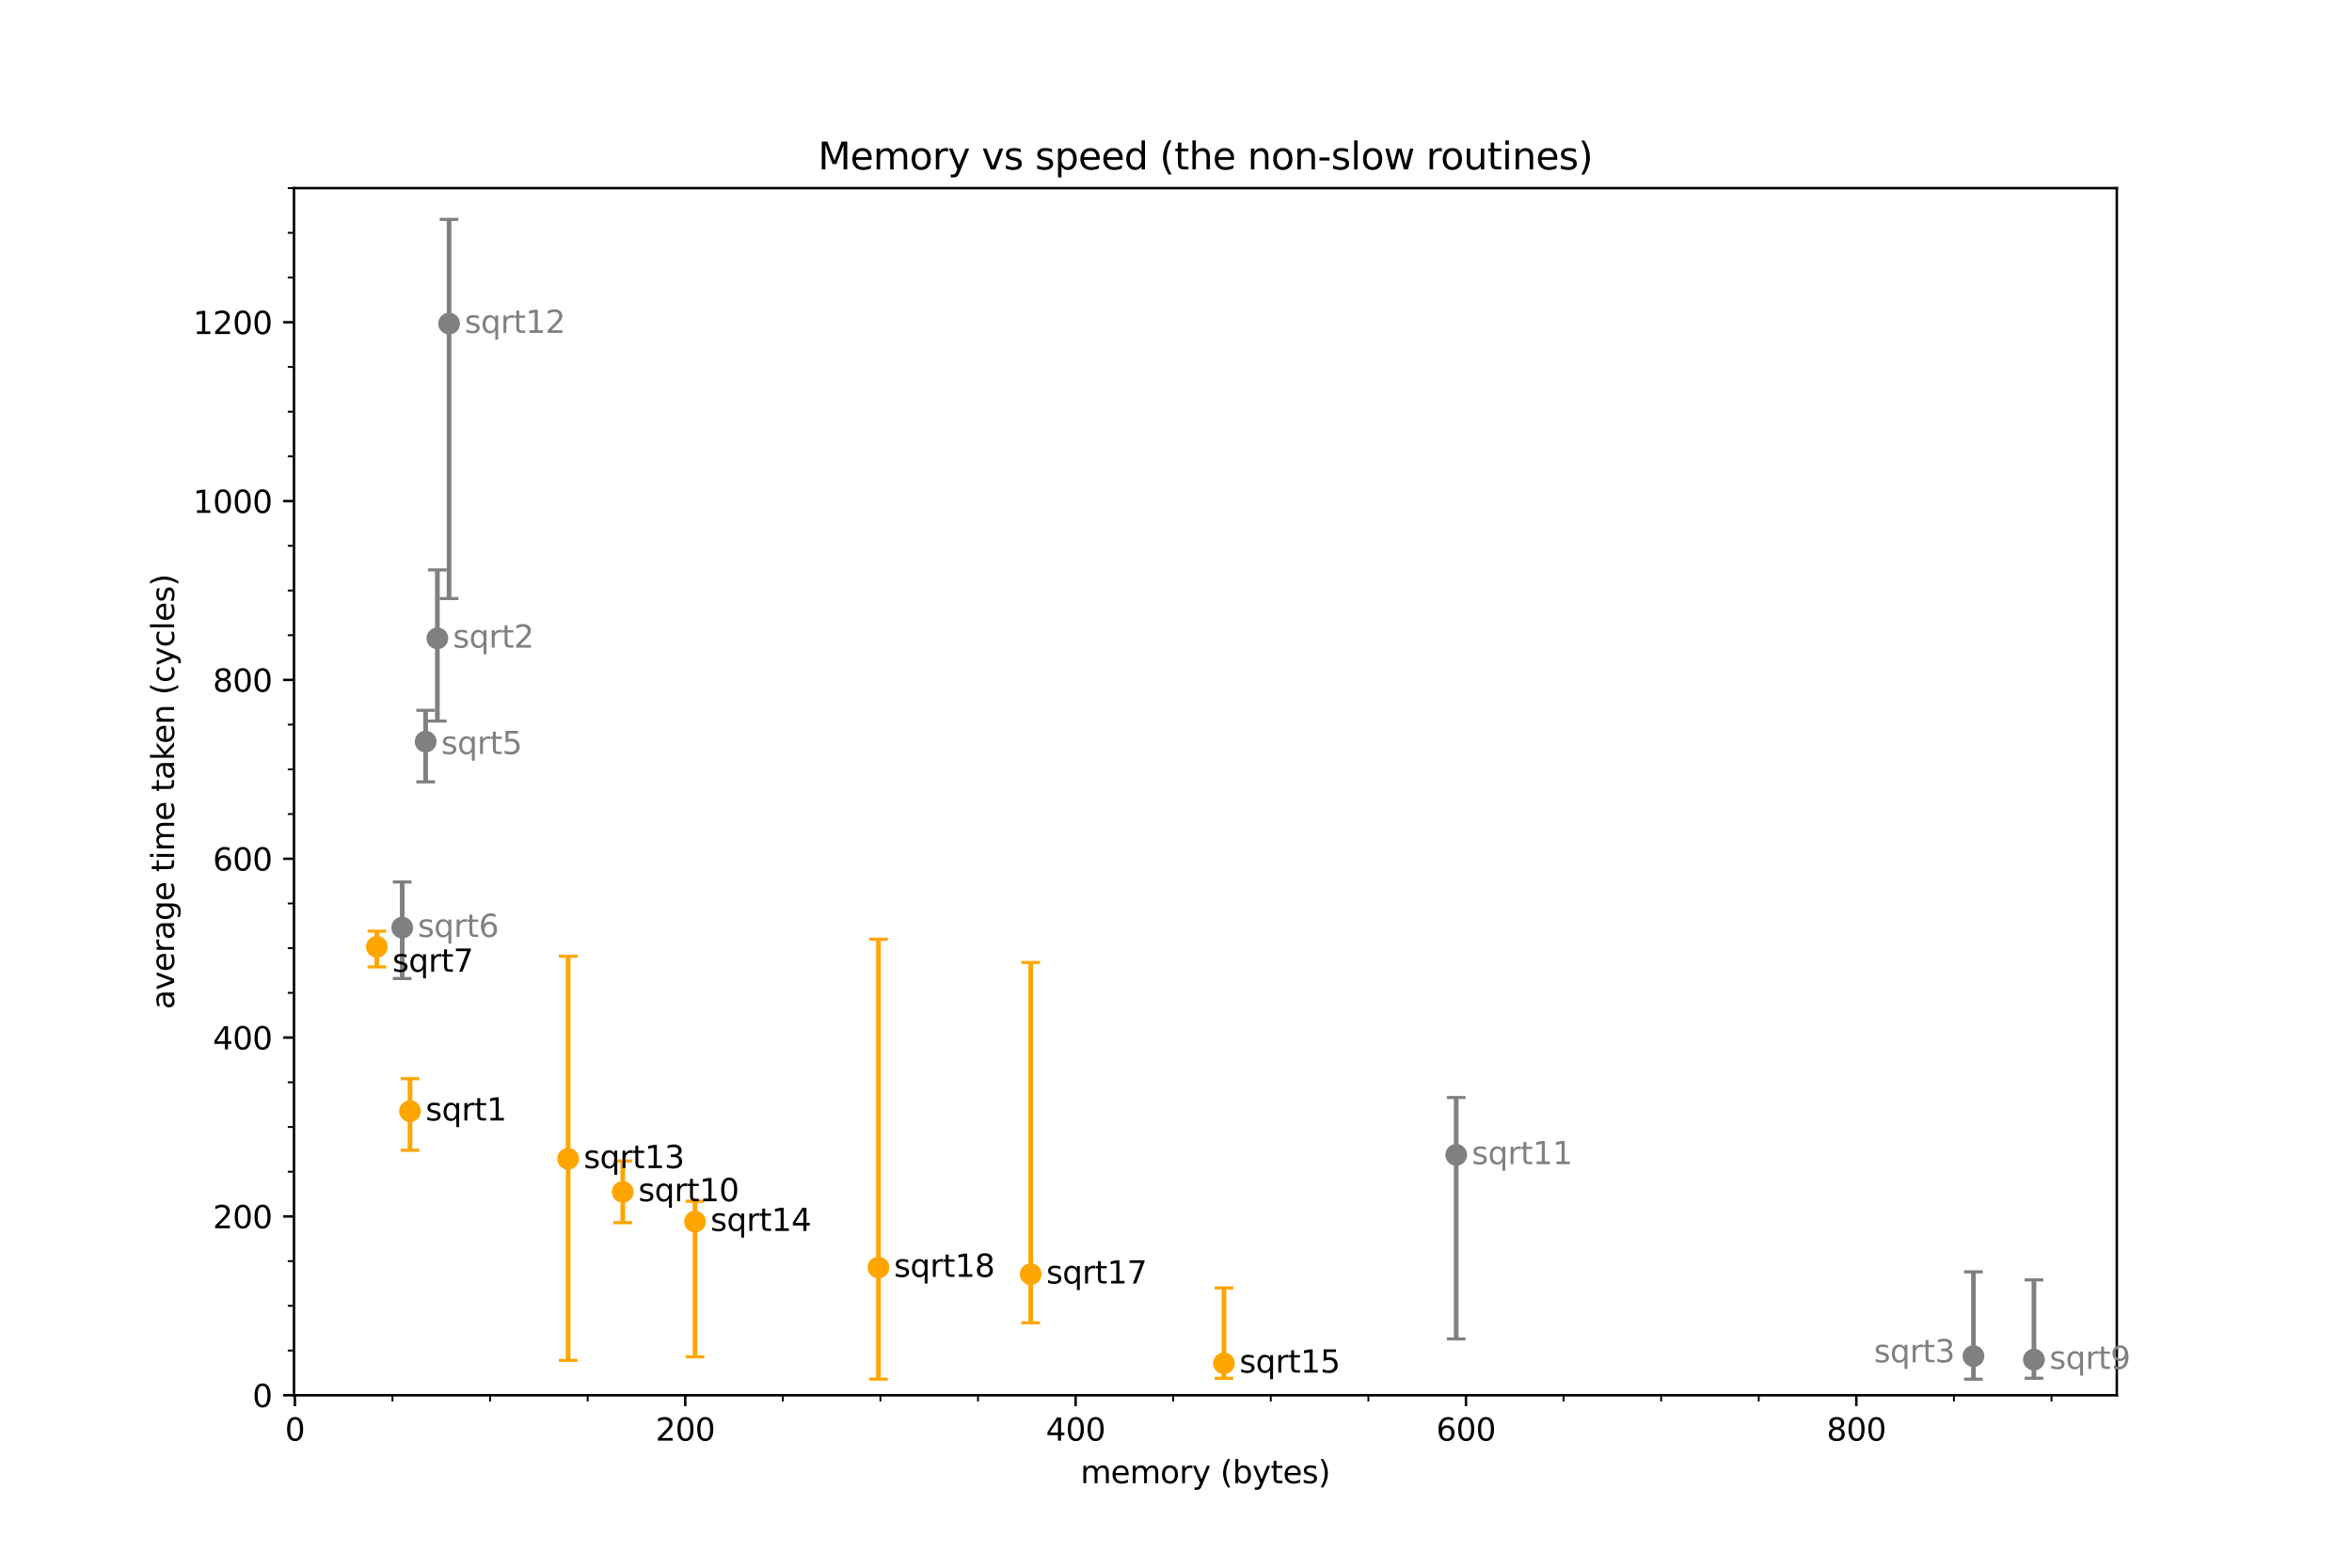 <?xml version="1.0" encoding="utf-8" standalone="no"?>
<!DOCTYPE svg PUBLIC "-//W3C//DTD SVG 1.1//EN"
  "http://www.w3.org/Graphics/SVG/1.1/DTD/svg11.dtd">
<svg xmlns:xlink="http://www.w3.org/1999/xlink" width="756pt" height="504pt" viewBox="0 0 756 504" xmlns="http://www.w3.org/2000/svg" version="1.1">
 <defs>
  <style type="text/css">*{stroke-linejoin: round; stroke-linecap: butt}</style>
 </defs>
 <g id="figure_1">
  <g id="patch_1">
   <path d="M 0 504 
L 756 504 
L 756 0 
L 0 0 
z
" style="fill: #ffffff"/>
  </g>
  <g id="axes_1">
   <g id="patch_2">
    <path d="M 94.5 448.56 
L 680.4 448.56 
L 680.4 60.48 
L 94.5 60.48 
z
" style="fill: #ffffff"/>
   </g>
   <g id="PathCollection_1">
    <defs>
     <path id="mb2d94c6bdd" d="M 0 3 
C 0.796 3 1.559 2.684 2.121 2.121 
C 2.684 1.559 3 0.796 3 0 
C 3 -0.796 2.684 -1.559 2.121 -2.121 
C 1.559 -2.684 0.796 -3 0 -3 
C -0.796 -3 -1.559 -2.684 -2.121 -2.121 
C -2.684 -1.559 -3 -0.796 -3 0 
C -3 0.796 -2.684 1.559 -2.121 2.121 
C -1.559 2.684 -0.796 3 0 3 
z
" style="stroke: #808080"/>
    </defs>
    <g clip-path="url(#p1030c1dd78)">
     <use xlink:href="#mb2d94c6bdd" x="140.58" y="205.214" style="fill: #808080; stroke: #808080"/>
     <use xlink:href="#mb2d94c6bdd" x="634.32" y="435.974" style="fill: #808080; stroke: #808080"/>
     <use xlink:href="#mb2d94c6bdd" x="136.816" y="238.427" style="fill: #808080; stroke: #808080"/>
     <use xlink:href="#mb2d94c6bdd" x="129.288" y="298.232" style="fill: #808080; stroke: #808080"/>
     <use xlink:href="#mb2d94c6bdd" x="653.768" y="437.105" style="fill: #808080; stroke: #808080"/>
     <use xlink:href="#mb2d94c6bdd" x="468.067" y="371.277" style="fill: #808080; stroke: #808080"/>
     <use xlink:href="#mb2d94c6bdd" x="144.344" y="104.035" style="fill: #808080; stroke: #808080"/>
    </g>
   </g>
   <g id="PathCollection_2">
    <defs>
     <path id="m393535a046" d="M 0 3 
C 0.796 3 1.559 2.684 2.121 2.121 
C 2.684 1.559 3 0.796 3 0 
C 3 -0.796 2.684 -1.559 2.121 -2.121 
C 1.559 -2.684 0.796 -3 0 -3 
C -0.796 -3 -1.559 -2.684 -2.121 -2.121 
C -2.684 -1.559 -3 -0.796 -3 0 
C -3 0.796 -2.684 1.559 -2.121 2.121 
C -1.559 2.684 -0.796 3 0 3 
z
" style="stroke: #ffa500"/>
    </defs>
    <g clip-path="url(#p1030c1dd78)">
     <use xlink:href="#m393535a046" x="131.797" y="357.232" style="fill: #ffa500; stroke: #ffa500"/>
     <use xlink:href="#m393535a046" x="121.132" y="304.398" style="fill: #ffa500; stroke: #ffa500"/>
     <use xlink:href="#m393535a046" x="200.18" y="383.181" style="fill: #ffa500; stroke: #ffa500"/>
     <use xlink:href="#m393535a046" x="182.614" y="372.543" style="fill: #ffa500; stroke: #ffa500"/>
     <use xlink:href="#m393535a046" x="223.393" y="392.74" style="fill: #ffa500; stroke: #ffa500"/>
     <use xlink:href="#m393535a046" x="393.41" y="438.284" style="fill: #ffa500; stroke: #ffa500"/>
     <use xlink:href="#m393535a046" x="331.3" y="409.632" style="fill: #ffa500; stroke: #ffa500"/>
     <use xlink:href="#m393535a046" x="282.366" y="407.502" style="fill: #ffa500; stroke: #ffa500"/>
    </g>
   </g>
   <g id="matplotlib.axis_1">
    <g id="xtick_1">
     <g id="line2d_1">
      <defs>
       <path id="mabaf6775c8" d="M 0 0 
L 0 3.5 
" style="stroke: #000000; stroke-width: 0.8"/>
      </defs>
      <g>
       <use xlink:href="#mabaf6775c8" x="94.782" y="448.56" style="stroke: #000000; stroke-width: 0.8"/>
      </g>
     </g>
     <g id="text_1">
      <!-- 0 -->
      <g transform="translate(91.601 463.158)scale(0.1 -0.1)">
       <defs>
        <path id="DejaVuSans-30" d="M 2034 4250 
Q 1547 4250 1301 3770 
Q 1056 3291 1056 2328 
Q 1056 1369 1301 889 
Q 1547 409 2034 409 
Q 2525 409 2770 889 
Q 3016 1369 3016 2328 
Q 3016 3291 2770 3770 
Q 2525 4250 2034 4250 
z
M 2034 4750 
Q 2819 4750 3233 4129 
Q 3647 3509 3647 2328 
Q 3647 1150 3233 529 
Q 2819 -91 2034 -91 
Q 1250 -91 836 529 
Q 422 1150 422 2328 
Q 422 3509 836 4129 
Q 1250 4750 2034 4750 
z
" transform="scale(0.016)"/>
       </defs>
       <use xlink:href="#DejaVuSans-30"/>
      </g>
     </g>
    </g>
    <g id="xtick_2">
     <g id="line2d_2">
      <g>
       <use xlink:href="#mabaf6775c8" x="220.256" y="448.56" style="stroke: #000000; stroke-width: 0.8"/>
      </g>
     </g>
     <g id="text_2">
      <!-- 200 -->
      <g transform="translate(210.712 463.158)scale(0.1 -0.1)">
       <defs>
        <path id="DejaVuSans-32" d="M 1228 531 
L 3431 531 
L 3431 0 
L 469 0 
L 469 531 
Q 828 903 1448 1529 
Q 2069 2156 2228 2338 
Q 2531 2678 2651 2914 
Q 2772 3150 2772 3378 
Q 2772 3750 2511 3984 
Q 2250 4219 1831 4219 
Q 1534 4219 1204 4116 
Q 875 4013 500 3803 
L 500 4441 
Q 881 4594 1212 4672 
Q 1544 4750 1819 4750 
Q 2544 4750 2975 4387 
Q 3406 4025 3406 3419 
Q 3406 3131 3298 2873 
Q 3191 2616 2906 2266 
Q 2828 2175 2409 1742 
Q 1991 1309 1228 531 
z
" transform="scale(0.016)"/>
       </defs>
       <use xlink:href="#DejaVuSans-32"/>
       <use xlink:href="#DejaVuSans-30" x="63.623"/>
       <use xlink:href="#DejaVuSans-30" x="127.246"/>
      </g>
     </g>
    </g>
    <g id="xtick_3">
     <g id="line2d_3">
      <g>
       <use xlink:href="#mabaf6775c8" x="345.73" y="448.56" style="stroke: #000000; stroke-width: 0.8"/>
      </g>
     </g>
     <g id="text_3">
      <!-- 400 -->
      <g transform="translate(336.186 463.158)scale(0.1 -0.1)">
       <defs>
        <path id="DejaVuSans-34" d="M 2419 4116 
L 825 1625 
L 2419 1625 
L 2419 4116 
z
M 2253 4666 
L 3047 4666 
L 3047 1625 
L 3713 1625 
L 3713 1100 
L 3047 1100 
L 3047 0 
L 2419 0 
L 2419 1100 
L 313 1100 
L 313 1709 
L 2253 4666 
z
" transform="scale(0.016)"/>
       </defs>
       <use xlink:href="#DejaVuSans-34"/>
       <use xlink:href="#DejaVuSans-30" x="63.623"/>
       <use xlink:href="#DejaVuSans-30" x="127.246"/>
      </g>
     </g>
    </g>
    <g id="xtick_4">
     <g id="line2d_4">
      <g>
       <use xlink:href="#mabaf6775c8" x="471.204" y="448.56" style="stroke: #000000; stroke-width: 0.8"/>
      </g>
     </g>
     <g id="text_4">
      <!-- 600 -->
      <g transform="translate(461.66 463.158)scale(0.1 -0.1)">
       <defs>
        <path id="DejaVuSans-36" d="M 2113 2584 
Q 1688 2584 1439 2293 
Q 1191 2003 1191 1497 
Q 1191 994 1439 701 
Q 1688 409 2113 409 
Q 2538 409 2786 701 
Q 3034 994 3034 1497 
Q 3034 2003 2786 2293 
Q 2538 2584 2113 2584 
z
M 3366 4563 
L 3366 3988 
Q 3128 4100 2886 4159 
Q 2644 4219 2406 4219 
Q 1781 4219 1451 3797 
Q 1122 3375 1075 2522 
Q 1259 2794 1537 2939 
Q 1816 3084 2150 3084 
Q 2853 3084 3261 2657 
Q 3669 2231 3669 1497 
Q 3669 778 3244 343 
Q 2819 -91 2113 -91 
Q 1303 -91 875 529 
Q 447 1150 447 2328 
Q 447 3434 972 4092 
Q 1497 4750 2381 4750 
Q 2619 4750 2861 4703 
Q 3103 4656 3366 4563 
z
" transform="scale(0.016)"/>
       </defs>
       <use xlink:href="#DejaVuSans-36"/>
       <use xlink:href="#DejaVuSans-30" x="63.623"/>
       <use xlink:href="#DejaVuSans-30" x="127.246"/>
      </g>
     </g>
    </g>
    <g id="xtick_5">
     <g id="line2d_5">
      <g>
       <use xlink:href="#mabaf6775c8" x="596.678" y="448.56" style="stroke: #000000; stroke-width: 0.8"/>
      </g>
     </g>
     <g id="text_5">
      <!-- 800 -->
      <g transform="translate(587.134 463.158)scale(0.1 -0.1)">
       <defs>
        <path id="DejaVuSans-38" d="M 2034 2216 
Q 1584 2216 1326 1975 
Q 1069 1734 1069 1313 
Q 1069 891 1326 650 
Q 1584 409 2034 409 
Q 2484 409 2743 651 
Q 3003 894 3003 1313 
Q 3003 1734 2745 1975 
Q 2488 2216 2034 2216 
z
M 1403 2484 
Q 997 2584 770 2862 
Q 544 3141 544 3541 
Q 544 4100 942 4425 
Q 1341 4750 2034 4750 
Q 2731 4750 3128 4425 
Q 3525 4100 3525 3541 
Q 3525 3141 3298 2862 
Q 3072 2584 2669 2484 
Q 3125 2378 3379 2068 
Q 3634 1759 3634 1313 
Q 3634 634 3220 271 
Q 2806 -91 2034 -91 
Q 1263 -91 848 271 
Q 434 634 434 1313 
Q 434 1759 690 2068 
Q 947 2378 1403 2484 
z
M 1172 3481 
Q 1172 3119 1398 2916 
Q 1625 2713 2034 2713 
Q 2441 2713 2670 2916 
Q 2900 3119 2900 3481 
Q 2900 3844 2670 4047 
Q 2441 4250 2034 4250 
Q 1625 4250 1398 4047 
Q 1172 3844 1172 3481 
z
" transform="scale(0.016)"/>
       </defs>
       <use xlink:href="#DejaVuSans-38"/>
       <use xlink:href="#DejaVuSans-30" x="63.623"/>
       <use xlink:href="#DejaVuSans-30" x="127.246"/>
      </g>
     </g>
    </g>
    <g id="xtick_6">
     <g id="line2d_6">
      <defs>
       <path id="m6ec029cb41" d="M 0 0 
L 0 2 
" style="stroke: #000000; stroke-width: 0.6"/>
      </defs>
      <g>
       <use xlink:href="#m6ec029cb41" x="126.151" y="448.56" style="stroke: #000000; stroke-width: 0.6"/>
      </g>
     </g>
    </g>
    <g id="xtick_7">
     <g id="line2d_7">
      <g>
       <use xlink:href="#m6ec029cb41" x="157.519" y="448.56" style="stroke: #000000; stroke-width: 0.6"/>
      </g>
     </g>
    </g>
    <g id="xtick_8">
     <g id="line2d_8">
      <g>
       <use xlink:href="#m6ec029cb41" x="188.888" y="448.56" style="stroke: #000000; stroke-width: 0.6"/>
      </g>
     </g>
    </g>
    <g id="xtick_9">
     <g id="line2d_9">
      <g>
       <use xlink:href="#m6ec029cb41" x="251.625" y="448.56" style="stroke: #000000; stroke-width: 0.6"/>
      </g>
     </g>
    </g>
    <g id="xtick_10">
     <g id="line2d_10">
      <g>
       <use xlink:href="#m6ec029cb41" x="282.993" y="448.56" style="stroke: #000000; stroke-width: 0.6"/>
      </g>
     </g>
    </g>
    <g id="xtick_11">
     <g id="line2d_11">
      <g>
       <use xlink:href="#m6ec029cb41" x="314.361" y="448.56" style="stroke: #000000; stroke-width: 0.6"/>
      </g>
     </g>
    </g>
    <g id="xtick_12">
     <g id="line2d_12">
      <g>
       <use xlink:href="#m6ec029cb41" x="377.098" y="448.56" style="stroke: #000000; stroke-width: 0.6"/>
      </g>
     </g>
    </g>
    <g id="xtick_13">
     <g id="line2d_13">
      <g>
       <use xlink:href="#m6ec029cb41" x="408.467" y="448.56" style="stroke: #000000; stroke-width: 0.6"/>
      </g>
     </g>
    </g>
    <g id="xtick_14">
     <g id="line2d_14">
      <g>
       <use xlink:href="#m6ec029cb41" x="439.835" y="448.56" style="stroke: #000000; stroke-width: 0.6"/>
      </g>
     </g>
    </g>
    <g id="xtick_15">
     <g id="line2d_15">
      <g>
       <use xlink:href="#m6ec029cb41" x="502.572" y="448.56" style="stroke: #000000; stroke-width: 0.6"/>
      </g>
     </g>
    </g>
    <g id="xtick_16">
     <g id="line2d_16">
      <g>
       <use xlink:href="#m6ec029cb41" x="533.941" y="448.56" style="stroke: #000000; stroke-width: 0.6"/>
      </g>
     </g>
    </g>
    <g id="xtick_17">
     <g id="line2d_17">
      <g>
       <use xlink:href="#m6ec029cb41" x="565.309" y="448.56" style="stroke: #000000; stroke-width: 0.6"/>
      </g>
     </g>
    </g>
    <g id="xtick_18">
     <g id="line2d_18">
      <g>
       <use xlink:href="#m6ec029cb41" x="628.046" y="448.56" style="stroke: #000000; stroke-width: 0.6"/>
      </g>
     </g>
    </g>
    <g id="xtick_19">
     <g id="line2d_19">
      <g>
       <use xlink:href="#m6ec029cb41" x="659.415" y="448.56" style="stroke: #000000; stroke-width: 0.6"/>
      </g>
     </g>
    </g>
    <g id="text_6">
     <!-- memory (bytes) -->
     <g transform="translate(347.293 476.837)scale(0.1 -0.1)">
      <defs>
       <path id="DejaVuSans-6d" d="M 3328 2828 
Q 3544 3216 3844 3400 
Q 4144 3584 4550 3584 
Q 5097 3584 5394 3201 
Q 5691 2819 5691 2113 
L 5691 0 
L 5113 0 
L 5113 2094 
Q 5113 2597 4934 2840 
Q 4756 3084 4391 3084 
Q 3944 3084 3684 2787 
Q 3425 2491 3425 1978 
L 3425 0 
L 2847 0 
L 2847 2094 
Q 2847 2600 2669 2842 
Q 2491 3084 2119 3084 
Q 1678 3084 1418 2786 
Q 1159 2488 1159 1978 
L 1159 0 
L 581 0 
L 581 3500 
L 1159 3500 
L 1159 2956 
Q 1356 3278 1631 3431 
Q 1906 3584 2284 3584 
Q 2666 3584 2933 3390 
Q 3200 3197 3328 2828 
z
" transform="scale(0.016)"/>
       <path id="DejaVuSans-65" d="M 3597 1894 
L 3597 1613 
L 953 1613 
Q 991 1019 1311 708 
Q 1631 397 2203 397 
Q 2534 397 2845 478 
Q 3156 559 3463 722 
L 3463 178 
Q 3153 47 2828 -22 
Q 2503 -91 2169 -91 
Q 1331 -91 842 396 
Q 353 884 353 1716 
Q 353 2575 817 3079 
Q 1281 3584 2069 3584 
Q 2775 3584 3186 3129 
Q 3597 2675 3597 1894 
z
M 3022 2063 
Q 3016 2534 2758 2815 
Q 2500 3097 2075 3097 
Q 1594 3097 1305 2825 
Q 1016 2553 972 2059 
L 3022 2063 
z
" transform="scale(0.016)"/>
       <path id="DejaVuSans-6f" d="M 1959 3097 
Q 1497 3097 1228 2736 
Q 959 2375 959 1747 
Q 959 1119 1226 758 
Q 1494 397 1959 397 
Q 2419 397 2687 759 
Q 2956 1122 2956 1747 
Q 2956 2369 2687 2733 
Q 2419 3097 1959 3097 
z
M 1959 3584 
Q 2709 3584 3137 3096 
Q 3566 2609 3566 1747 
Q 3566 888 3137 398 
Q 2709 -91 1959 -91 
Q 1206 -91 779 398 
Q 353 888 353 1747 
Q 353 2609 779 3096 
Q 1206 3584 1959 3584 
z
" transform="scale(0.016)"/>
       <path id="DejaVuSans-72" d="M 2631 2963 
Q 2534 3019 2420 3045 
Q 2306 3072 2169 3072 
Q 1681 3072 1420 2755 
Q 1159 2438 1159 1844 
L 1159 0 
L 581 0 
L 581 3500 
L 1159 3500 
L 1159 2956 
Q 1341 3275 1631 3429 
Q 1922 3584 2338 3584 
Q 2397 3584 2469 3576 
Q 2541 3569 2628 3553 
L 2631 2963 
z
" transform="scale(0.016)"/>
       <path id="DejaVuSans-79" d="M 2059 -325 
Q 1816 -950 1584 -1140 
Q 1353 -1331 966 -1331 
L 506 -1331 
L 506 -850 
L 844 -850 
Q 1081 -850 1212 -737 
Q 1344 -625 1503 -206 
L 1606 56 
L 191 3500 
L 800 3500 
L 1894 763 
L 2988 3500 
L 3597 3500 
L 2059 -325 
z
" transform="scale(0.016)"/>
       <path id="DejaVuSans-20" transform="scale(0.016)"/>
       <path id="DejaVuSans-28" d="M 1984 4856 
Q 1566 4138 1362 3434 
Q 1159 2731 1159 2009 
Q 1159 1288 1364 580 
Q 1569 -128 1984 -844 
L 1484 -844 
Q 1016 -109 783 600 
Q 550 1309 550 2009 
Q 550 2706 781 3412 
Q 1013 4119 1484 4856 
L 1984 4856 
z
" transform="scale(0.016)"/>
       <path id="DejaVuSans-62" d="M 3116 1747 
Q 3116 2381 2855 2742 
Q 2594 3103 2138 3103 
Q 1681 3103 1420 2742 
Q 1159 2381 1159 1747 
Q 1159 1113 1420 752 
Q 1681 391 2138 391 
Q 2594 391 2855 752 
Q 3116 1113 3116 1747 
z
M 1159 2969 
Q 1341 3281 1617 3432 
Q 1894 3584 2278 3584 
Q 2916 3584 3314 3078 
Q 3713 2572 3713 1747 
Q 3713 922 3314 415 
Q 2916 -91 2278 -91 
Q 1894 -91 1617 61 
Q 1341 213 1159 525 
L 1159 0 
L 581 0 
L 581 4863 
L 1159 4863 
L 1159 2969 
z
" transform="scale(0.016)"/>
       <path id="DejaVuSans-74" d="M 1172 4494 
L 1172 3500 
L 2356 3500 
L 2356 3053 
L 1172 3053 
L 1172 1153 
Q 1172 725 1289 603 
Q 1406 481 1766 481 
L 2356 481 
L 2356 0 
L 1766 0 
Q 1100 0 847 248 
Q 594 497 594 1153 
L 594 3053 
L 172 3053 
L 172 3500 
L 594 3500 
L 594 4494 
L 1172 4494 
z
" transform="scale(0.016)"/>
       <path id="DejaVuSans-73" d="M 2834 3397 
L 2834 2853 
Q 2591 2978 2328 3040 
Q 2066 3103 1784 3103 
Q 1356 3103 1142 2972 
Q 928 2841 928 2578 
Q 928 2378 1081 2264 
Q 1234 2150 1697 2047 
L 1894 2003 
Q 2506 1872 2764 1633 
Q 3022 1394 3022 966 
Q 3022 478 2636 193 
Q 2250 -91 1575 -91 
Q 1294 -91 989 -36 
Q 684 19 347 128 
L 347 722 
Q 666 556 975 473 
Q 1284 391 1588 391 
Q 1994 391 2212 530 
Q 2431 669 2431 922 
Q 2431 1156 2273 1281 
Q 2116 1406 1581 1522 
L 1381 1569 
Q 847 1681 609 1914 
Q 372 2147 372 2553 
Q 372 3047 722 3315 
Q 1072 3584 1716 3584 
Q 2034 3584 2315 3537 
Q 2597 3491 2834 3397 
z
" transform="scale(0.016)"/>
       <path id="DejaVuSans-29" d="M 513 4856 
L 1013 4856 
Q 1481 4119 1714 3412 
Q 1947 2706 1947 2009 
Q 1947 1309 1714 600 
Q 1481 -109 1013 -844 
L 513 -844 
Q 928 -128 1133 580 
Q 1338 1288 1338 2009 
Q 1338 2731 1133 3434 
Q 928 4138 513 4856 
z
" transform="scale(0.016)"/>
      </defs>
      <use xlink:href="#DejaVuSans-6d"/>
      <use xlink:href="#DejaVuSans-65" x="97.412"/>
      <use xlink:href="#DejaVuSans-6d" x="158.936"/>
      <use xlink:href="#DejaVuSans-6f" x="256.348"/>
      <use xlink:href="#DejaVuSans-72" x="317.529"/>
      <use xlink:href="#DejaVuSans-79" x="358.643"/>
      <use xlink:href="#DejaVuSans-20" x="417.822"/>
      <use xlink:href="#DejaVuSans-28" x="449.609"/>
      <use xlink:href="#DejaVuSans-62" x="488.623"/>
      <use xlink:href="#DejaVuSans-79" x="552.1"/>
      <use xlink:href="#DejaVuSans-74" x="611.279"/>
      <use xlink:href="#DejaVuSans-65" x="650.488"/>
      <use xlink:href="#DejaVuSans-73" x="712.012"/>
      <use xlink:href="#DejaVuSans-29" x="764.111"/>
     </g>
    </g>
   </g>
   <g id="matplotlib.axis_2">
    <g id="ytick_1">
     <g id="line2d_20">
      <defs>
       <path id="m2c50bf4dda" d="M 0 0 
L -3.5 0 
" style="stroke: #000000; stroke-width: 0.8"/>
      </defs>
      <g>
       <use xlink:href="#m2c50bf4dda" x="94.5" y="448.56" style="stroke: #000000; stroke-width: 0.8"/>
      </g>
     </g>
     <g id="text_7">
      <!-- 0 -->
      <g transform="translate(81.138 452.359)scale(0.1 -0.1)">
       <use xlink:href="#DejaVuSans-30"/>
      </g>
     </g>
    </g>
    <g id="ytick_2">
     <g id="line2d_21">
      <g>
       <use xlink:href="#m2c50bf4dda" x="94.5" y="391.067" style="stroke: #000000; stroke-width: 0.8"/>
      </g>
     </g>
     <g id="text_8">
      <!-- 200 -->
      <g transform="translate(68.412 394.866)scale(0.1 -0.1)">
       <use xlink:href="#DejaVuSans-32"/>
       <use xlink:href="#DejaVuSans-30" x="63.623"/>
       <use xlink:href="#DejaVuSans-30" x="127.246"/>
      </g>
     </g>
    </g>
    <g id="ytick_3">
     <g id="line2d_22">
      <g>
       <use xlink:href="#m2c50bf4dda" x="94.5" y="333.573" style="stroke: #000000; stroke-width: 0.8"/>
      </g>
     </g>
     <g id="text_9">
      <!-- 400 -->
      <g transform="translate(68.412 337.373)scale(0.1 -0.1)">
       <use xlink:href="#DejaVuSans-34"/>
       <use xlink:href="#DejaVuSans-30" x="63.623"/>
       <use xlink:href="#DejaVuSans-30" x="127.246"/>
      </g>
     </g>
    </g>
    <g id="ytick_4">
     <g id="line2d_23">
      <g>
       <use xlink:href="#m2c50bf4dda" x="94.5" y="276.08" style="stroke: #000000; stroke-width: 0.8"/>
      </g>
     </g>
     <g id="text_10">
      <!-- 600 -->
      <g transform="translate(68.412 279.879)scale(0.1 -0.1)">
       <use xlink:href="#DejaVuSans-36"/>
       <use xlink:href="#DejaVuSans-30" x="63.623"/>
       <use xlink:href="#DejaVuSans-30" x="127.246"/>
      </g>
     </g>
    </g>
    <g id="ytick_5">
     <g id="line2d_24">
      <g>
       <use xlink:href="#m2c50bf4dda" x="94.5" y="218.587" style="stroke: #000000; stroke-width: 0.8"/>
      </g>
     </g>
     <g id="text_11">
      <!-- 800 -->
      <g transform="translate(68.412 222.386)scale(0.1 -0.1)">
       <use xlink:href="#DejaVuSans-38"/>
       <use xlink:href="#DejaVuSans-30" x="63.623"/>
       <use xlink:href="#DejaVuSans-30" x="127.246"/>
      </g>
     </g>
    </g>
    <g id="ytick_6">
     <g id="line2d_25">
      <g>
       <use xlink:href="#m2c50bf4dda" x="94.5" y="161.093" style="stroke: #000000; stroke-width: 0.8"/>
      </g>
     </g>
     <g id="text_12">
      <!-- 1000 -->
      <g transform="translate(62.05 164.893)scale(0.1 -0.1)">
       <defs>
        <path id="DejaVuSans-31" d="M 794 531 
L 1825 531 
L 1825 4091 
L 703 3866 
L 703 4441 
L 1819 4666 
L 2450 4666 
L 2450 531 
L 3481 531 
L 3481 0 
L 794 0 
L 794 531 
z
" transform="scale(0.016)"/>
       </defs>
       <use xlink:href="#DejaVuSans-31"/>
       <use xlink:href="#DejaVuSans-30" x="63.623"/>
       <use xlink:href="#DejaVuSans-30" x="127.246"/>
       <use xlink:href="#DejaVuSans-30" x="190.869"/>
      </g>
     </g>
    </g>
    <g id="ytick_7">
     <g id="line2d_26">
      <g>
       <use xlink:href="#m2c50bf4dda" x="94.5" y="103.6" style="stroke: #000000; stroke-width: 0.8"/>
      </g>
     </g>
     <g id="text_13">
      <!-- 1200 -->
      <g transform="translate(62.05 107.399)scale(0.1 -0.1)">
       <use xlink:href="#DejaVuSans-31"/>
       <use xlink:href="#DejaVuSans-32" x="63.623"/>
       <use xlink:href="#DejaVuSans-30" x="127.246"/>
       <use xlink:href="#DejaVuSans-30" x="190.869"/>
      </g>
     </g>
    </g>
    <g id="ytick_8">
     <g id="line2d_27">
      <defs>
       <path id="m0abfc7de58" d="M 0 0 
L -2 0 
" style="stroke: #000000; stroke-width: 0.6"/>
      </defs>
      <g>
       <use xlink:href="#m0abfc7de58" x="94.5" y="434.187" style="stroke: #000000; stroke-width: 0.6"/>
      </g>
     </g>
    </g>
    <g id="ytick_9">
     <g id="line2d_28">
      <g>
       <use xlink:href="#m0abfc7de58" x="94.5" y="419.813" style="stroke: #000000; stroke-width: 0.6"/>
      </g>
     </g>
    </g>
    <g id="ytick_10">
     <g id="line2d_29">
      <g>
       <use xlink:href="#m0abfc7de58" x="94.5" y="405.44" style="stroke: #000000; stroke-width: 0.6"/>
      </g>
     </g>
    </g>
    <g id="ytick_11">
     <g id="line2d_30">
      <g>
       <use xlink:href="#m0abfc7de58" x="94.5" y="376.693" style="stroke: #000000; stroke-width: 0.6"/>
      </g>
     </g>
    </g>
    <g id="ytick_12">
     <g id="line2d_31">
      <g>
       <use xlink:href="#m0abfc7de58" x="94.5" y="362.32" style="stroke: #000000; stroke-width: 0.6"/>
      </g>
     </g>
    </g>
    <g id="ytick_13">
     <g id="line2d_32">
      <g>
       <use xlink:href="#m0abfc7de58" x="94.5" y="347.947" style="stroke: #000000; stroke-width: 0.6"/>
      </g>
     </g>
    </g>
    <g id="ytick_14">
     <g id="line2d_33">
      <g>
       <use xlink:href="#m0abfc7de58" x="94.5" y="319.2" style="stroke: #000000; stroke-width: 0.6"/>
      </g>
     </g>
    </g>
    <g id="ytick_15">
     <g id="line2d_34">
      <g>
       <use xlink:href="#m0abfc7de58" x="94.5" y="304.827" style="stroke: #000000; stroke-width: 0.6"/>
      </g>
     </g>
    </g>
    <g id="ytick_16">
     <g id="line2d_35">
      <g>
       <use xlink:href="#m0abfc7de58" x="94.5" y="290.453" style="stroke: #000000; stroke-width: 0.6"/>
      </g>
     </g>
    </g>
    <g id="ytick_17">
     <g id="line2d_36">
      <g>
       <use xlink:href="#m0abfc7de58" x="94.5" y="261.707" style="stroke: #000000; stroke-width: 0.6"/>
      </g>
     </g>
    </g>
    <g id="ytick_18">
     <g id="line2d_37">
      <g>
       <use xlink:href="#m0abfc7de58" x="94.5" y="247.333" style="stroke: #000000; stroke-width: 0.6"/>
      </g>
     </g>
    </g>
    <g id="ytick_19">
     <g id="line2d_38">
      <g>
       <use xlink:href="#m0abfc7de58" x="94.5" y="232.96" style="stroke: #000000; stroke-width: 0.6"/>
      </g>
     </g>
    </g>
    <g id="ytick_20">
     <g id="line2d_39">
      <g>
       <use xlink:href="#m0abfc7de58" x="94.5" y="204.213" style="stroke: #000000; stroke-width: 0.6"/>
      </g>
     </g>
    </g>
    <g id="ytick_21">
     <g id="line2d_40">
      <g>
       <use xlink:href="#m0abfc7de58" x="94.5" y="189.84" style="stroke: #000000; stroke-width: 0.6"/>
      </g>
     </g>
    </g>
    <g id="ytick_22">
     <g id="line2d_41">
      <g>
       <use xlink:href="#m0abfc7de58" x="94.5" y="175.467" style="stroke: #000000; stroke-width: 0.6"/>
      </g>
     </g>
    </g>
    <g id="ytick_23">
     <g id="line2d_42">
      <g>
       <use xlink:href="#m0abfc7de58" x="94.5" y="146.72" style="stroke: #000000; stroke-width: 0.6"/>
      </g>
     </g>
    </g>
    <g id="ytick_24">
     <g id="line2d_43">
      <g>
       <use xlink:href="#m0abfc7de58" x="94.5" y="132.347" style="stroke: #000000; stroke-width: 0.6"/>
      </g>
     </g>
    </g>
    <g id="ytick_25">
     <g id="line2d_44">
      <g>
       <use xlink:href="#m0abfc7de58" x="94.5" y="117.973" style="stroke: #000000; stroke-width: 0.6"/>
      </g>
     </g>
    </g>
    <g id="ytick_26">
     <g id="line2d_45">
      <g>
       <use xlink:href="#m0abfc7de58" x="94.5" y="89.227" style="stroke: #000000; stroke-width: 0.6"/>
      </g>
     </g>
    </g>
    <g id="ytick_27">
     <g id="line2d_46">
      <g>
       <use xlink:href="#m0abfc7de58" x="94.5" y="74.853" style="stroke: #000000; stroke-width: 0.6"/>
      </g>
     </g>
    </g>
    <g id="ytick_28">
     <g id="line2d_47">
      <g>
       <use xlink:href="#m0abfc7de58" x="94.5" y="60.48" style="stroke: #000000; stroke-width: 0.6"/>
      </g>
     </g>
    </g>
    <g id="text_14">
     <!-- average time taken (cycles) -->
     <g transform="translate(55.97 324.467)rotate(-90)scale(0.1 -0.1)">
      <defs>
       <path id="DejaVuSans-61" d="M 2194 1759 
Q 1497 1759 1228 1600 
Q 959 1441 959 1056 
Q 959 750 1161 570 
Q 1363 391 1709 391 
Q 2188 391 2477 730 
Q 2766 1069 2766 1631 
L 2766 1759 
L 2194 1759 
z
M 3341 1997 
L 3341 0 
L 2766 0 
L 2766 531 
Q 2569 213 2275 61 
Q 1981 -91 1556 -91 
Q 1019 -91 701 211 
Q 384 513 384 1019 
Q 384 1609 779 1909 
Q 1175 2209 1959 2209 
L 2766 2209 
L 2766 2266 
Q 2766 2663 2505 2880 
Q 2244 3097 1772 3097 
Q 1472 3097 1187 3025 
Q 903 2953 641 2809 
L 641 3341 
Q 956 3463 1253 3523 
Q 1550 3584 1831 3584 
Q 2591 3584 2966 3190 
Q 3341 2797 3341 1997 
z
" transform="scale(0.016)"/>
       <path id="DejaVuSans-76" d="M 191 3500 
L 800 3500 
L 1894 563 
L 2988 3500 
L 3597 3500 
L 2284 0 
L 1503 0 
L 191 3500 
z
" transform="scale(0.016)"/>
       <path id="DejaVuSans-67" d="M 2906 1791 
Q 2906 2416 2648 2759 
Q 2391 3103 1925 3103 
Q 1463 3103 1205 2759 
Q 947 2416 947 1791 
Q 947 1169 1205 825 
Q 1463 481 1925 481 
Q 2391 481 2648 825 
Q 2906 1169 2906 1791 
z
M 3481 434 
Q 3481 -459 3084 -895 
Q 2688 -1331 1869 -1331 
Q 1566 -1331 1297 -1286 
Q 1028 -1241 775 -1147 
L 775 -588 
Q 1028 -725 1275 -790 
Q 1522 -856 1778 -856 
Q 2344 -856 2625 -561 
Q 2906 -266 2906 331 
L 2906 616 
Q 2728 306 2450 153 
Q 2172 0 1784 0 
Q 1141 0 747 490 
Q 353 981 353 1791 
Q 353 2603 747 3093 
Q 1141 3584 1784 3584 
Q 2172 3584 2450 3431 
Q 2728 3278 2906 2969 
L 2906 3500 
L 3481 3500 
L 3481 434 
z
" transform="scale(0.016)"/>
       <path id="DejaVuSans-69" d="M 603 3500 
L 1178 3500 
L 1178 0 
L 603 0 
L 603 3500 
z
M 603 4863 
L 1178 4863 
L 1178 4134 
L 603 4134 
L 603 4863 
z
" transform="scale(0.016)"/>
       <path id="DejaVuSans-6b" d="M 581 4863 
L 1159 4863 
L 1159 1991 
L 2875 3500 
L 3609 3500 
L 1753 1863 
L 3688 0 
L 2938 0 
L 1159 1709 
L 1159 0 
L 581 0 
L 581 4863 
z
" transform="scale(0.016)"/>
       <path id="DejaVuSans-6e" d="M 3513 2113 
L 3513 0 
L 2938 0 
L 2938 2094 
Q 2938 2591 2744 2837 
Q 2550 3084 2163 3084 
Q 1697 3084 1428 2787 
Q 1159 2491 1159 1978 
L 1159 0 
L 581 0 
L 581 3500 
L 1159 3500 
L 1159 2956 
Q 1366 3272 1645 3428 
Q 1925 3584 2291 3584 
Q 2894 3584 3203 3211 
Q 3513 2838 3513 2113 
z
" transform="scale(0.016)"/>
       <path id="DejaVuSans-63" d="M 3122 3366 
L 3122 2828 
Q 2878 2963 2633 3030 
Q 2388 3097 2138 3097 
Q 1578 3097 1268 2742 
Q 959 2388 959 1747 
Q 959 1106 1268 751 
Q 1578 397 2138 397 
Q 2388 397 2633 464 
Q 2878 531 3122 666 
L 3122 134 
Q 2881 22 2623 -34 
Q 2366 -91 2075 -91 
Q 1284 -91 818 406 
Q 353 903 353 1747 
Q 353 2603 823 3093 
Q 1294 3584 2113 3584 
Q 2378 3584 2631 3529 
Q 2884 3475 3122 3366 
z
" transform="scale(0.016)"/>
       <path id="DejaVuSans-6c" d="M 603 4863 
L 1178 4863 
L 1178 0 
L 603 0 
L 603 4863 
z
" transform="scale(0.016)"/>
      </defs>
      <use xlink:href="#DejaVuSans-61"/>
      <use xlink:href="#DejaVuSans-76" x="61.279"/>
      <use xlink:href="#DejaVuSans-65" x="120.459"/>
      <use xlink:href="#DejaVuSans-72" x="181.982"/>
      <use xlink:href="#DejaVuSans-61" x="223.096"/>
      <use xlink:href="#DejaVuSans-67" x="284.375"/>
      <use xlink:href="#DejaVuSans-65" x="347.852"/>
      <use xlink:href="#DejaVuSans-20" x="409.375"/>
      <use xlink:href="#DejaVuSans-74" x="441.162"/>
      <use xlink:href="#DejaVuSans-69" x="480.371"/>
      <use xlink:href="#DejaVuSans-6d" x="508.154"/>
      <use xlink:href="#DejaVuSans-65" x="605.566"/>
      <use xlink:href="#DejaVuSans-20" x="667.09"/>
      <use xlink:href="#DejaVuSans-74" x="698.877"/>
      <use xlink:href="#DejaVuSans-61" x="738.086"/>
      <use xlink:href="#DejaVuSans-6b" x="799.365"/>
      <use xlink:href="#DejaVuSans-65" x="853.65"/>
      <use xlink:href="#DejaVuSans-6e" x="915.174"/>
      <use xlink:href="#DejaVuSans-20" x="978.553"/>
      <use xlink:href="#DejaVuSans-28" x="1010.34"/>
      <use xlink:href="#DejaVuSans-63" x="1049.354"/>
      <use xlink:href="#DejaVuSans-79" x="1104.334"/>
      <use xlink:href="#DejaVuSans-63" x="1163.514"/>
      <use xlink:href="#DejaVuSans-6c" x="1218.494"/>
      <use xlink:href="#DejaVuSans-65" x="1246.277"/>
      <use xlink:href="#DejaVuSans-73" x="1307.801"/>
      <use xlink:href="#DejaVuSans-29" x="1359.9"/>
     </g>
    </g>
   </g>
   <g id="LineCollection_1">
    <path d="M 140.58 231.81 
L 140.58 183.228 
" clip-path="url(#p1030c1dd78)" style="fill: none; stroke: #808080; stroke-width: 1.5"/>
    <path d="M 634.32 443.386 
L 634.32 408.89 
" clip-path="url(#p1030c1dd78)" style="fill: none; stroke: #808080; stroke-width: 1.5"/>
    <path d="M 136.816 251.358 
L 136.816 228.361 
" clip-path="url(#p1030c1dd78)" style="fill: none; stroke: #808080; stroke-width: 1.5"/>
    <path d="M 129.288 314.601 
L 129.288 283.554 
" clip-path="url(#p1030c1dd78)" style="fill: none; stroke: #808080; stroke-width: 1.5"/>
    <path d="M 653.768 443.098 
L 653.768 411.477 
" clip-path="url(#p1030c1dd78)" style="fill: none; stroke: #808080; stroke-width: 1.5"/>
    <path d="M 468.067 430.45 
L 468.067 352.834 
" clip-path="url(#p1030c1dd78)" style="fill: none; stroke: #808080; stroke-width: 1.5"/>
    <path d="M 144.344 192.427 
L 144.344 70.541 
" clip-path="url(#p1030c1dd78)" style="fill: none; stroke: #808080; stroke-width: 1.5"/>
   </g>
   <g id="line2d_48">
    <defs>
     <path id="m2caa0ab25e" d="M 3 0 
L -3 -0 
" style="stroke: #808080"/>
    </defs>
    <g clip-path="url(#p1030c1dd78)">
     <use xlink:href="#m2caa0ab25e" x="140.58" y="231.81" style="fill: #808080; stroke: #808080"/>
     <use xlink:href="#m2caa0ab25e" x="634.32" y="443.386" style="fill: #808080; stroke: #808080"/>
     <use xlink:href="#m2caa0ab25e" x="136.816" y="251.358" style="fill: #808080; stroke: #808080"/>
     <use xlink:href="#m2caa0ab25e" x="129.288" y="314.601" style="fill: #808080; stroke: #808080"/>
     <use xlink:href="#m2caa0ab25e" x="653.768" y="443.098" style="fill: #808080; stroke: #808080"/>
     <use xlink:href="#m2caa0ab25e" x="468.067" y="430.45" style="fill: #808080; stroke: #808080"/>
     <use xlink:href="#m2caa0ab25e" x="144.344" y="192.427" style="fill: #808080; stroke: #808080"/>
    </g>
   </g>
   <g id="line2d_49">
    <g clip-path="url(#p1030c1dd78)">
     <use xlink:href="#m2caa0ab25e" x="140.58" y="183.228" style="fill: #808080; stroke: #808080"/>
     <use xlink:href="#m2caa0ab25e" x="634.32" y="408.89" style="fill: #808080; stroke: #808080"/>
     <use xlink:href="#m2caa0ab25e" x="136.816" y="228.361" style="fill: #808080; stroke: #808080"/>
     <use xlink:href="#m2caa0ab25e" x="129.288" y="283.554" style="fill: #808080; stroke: #808080"/>
     <use xlink:href="#m2caa0ab25e" x="653.768" y="411.477" style="fill: #808080; stroke: #808080"/>
     <use xlink:href="#m2caa0ab25e" x="468.067" y="352.834" style="fill: #808080; stroke: #808080"/>
     <use xlink:href="#m2caa0ab25e" x="144.344" y="70.541" style="fill: #808080; stroke: #808080"/>
    </g>
   </g>
   <g id="LineCollection_2">
    <path d="M 131.797 369.794 
L 131.797 346.797 
" clip-path="url(#p1030c1dd78)" style="fill: none; stroke: #ffa500; stroke-width: 1.5"/>
    <path d="M 121.132 310.863 
L 121.132 299.365 
" clip-path="url(#p1030c1dd78)" style="fill: none; stroke: #ffa500; stroke-width: 1.5"/>
    <path d="M 200.18 393.079 
L 200.18 373.244 
" clip-path="url(#p1030c1dd78)" style="fill: none; stroke: #ffa500; stroke-width: 1.5"/>
    <path d="M 182.614 437.349 
L 182.614 307.414 
" clip-path="url(#p1030c1dd78)" style="fill: none; stroke: #ffa500; stroke-width: 1.5"/>
    <path d="M 223.393 436.199 
L 223.393 386.18 
" clip-path="url(#p1030c1dd78)" style="fill: none; stroke: #ffa500; stroke-width: 1.5"/>
    <path d="M 393.41 443.098 
L 393.41 414.064 
" clip-path="url(#p1030c1dd78)" style="fill: none; stroke: #ffa500; stroke-width: 1.5"/>
    <path d="M 331.3 425.275 
L 331.3 309.426 
" clip-path="url(#p1030c1dd78)" style="fill: none; stroke: #ffa500; stroke-width: 1.5"/>
    <path d="M 282.366 443.386 
L 282.366 301.952 
" clip-path="url(#p1030c1dd78)" style="fill: none; stroke: #ffa500; stroke-width: 1.5"/>
   </g>
   <g id="line2d_50">
    <defs>
     <path id="mb5795c2887" d="M 3 0 
L -3 -0 
" style="stroke: #ffa500"/>
    </defs>
    <g clip-path="url(#p1030c1dd78)">
     <use xlink:href="#mb5795c2887" x="131.797" y="369.794" style="fill: #ffa500; stroke: #ffa500"/>
     <use xlink:href="#mb5795c2887" x="121.132" y="310.863" style="fill: #ffa500; stroke: #ffa500"/>
     <use xlink:href="#mb5795c2887" x="200.18" y="393.079" style="fill: #ffa500; stroke: #ffa500"/>
     <use xlink:href="#mb5795c2887" x="182.614" y="437.349" style="fill: #ffa500; stroke: #ffa500"/>
     <use xlink:href="#mb5795c2887" x="223.393" y="436.199" style="fill: #ffa500; stroke: #ffa500"/>
     <use xlink:href="#mb5795c2887" x="393.41" y="443.098" style="fill: #ffa500; stroke: #ffa500"/>
     <use xlink:href="#mb5795c2887" x="331.3" y="425.275" style="fill: #ffa500; stroke: #ffa500"/>
     <use xlink:href="#mb5795c2887" x="282.366" y="443.386" style="fill: #ffa500; stroke: #ffa500"/>
    </g>
   </g>
   <g id="line2d_51">
    <g clip-path="url(#p1030c1dd78)">
     <use xlink:href="#mb5795c2887" x="131.797" y="346.797" style="fill: #ffa500; stroke: #ffa500"/>
     <use xlink:href="#mb5795c2887" x="121.132" y="299.365" style="fill: #ffa500; stroke: #ffa500"/>
     <use xlink:href="#mb5795c2887" x="200.18" y="373.244" style="fill: #ffa500; stroke: #ffa500"/>
     <use xlink:href="#mb5795c2887" x="182.614" y="307.414" style="fill: #ffa500; stroke: #ffa500"/>
     <use xlink:href="#mb5795c2887" x="223.393" y="386.18" style="fill: #ffa500; stroke: #ffa500"/>
     <use xlink:href="#mb5795c2887" x="393.41" y="414.064" style="fill: #ffa500; stroke: #ffa500"/>
     <use xlink:href="#mb5795c2887" x="331.3" y="309.426" style="fill: #ffa500; stroke: #ffa500"/>
     <use xlink:href="#mb5795c2887" x="282.366" y="301.952" style="fill: #ffa500; stroke: #ffa500"/>
    </g>
   </g>
   <g id="patch_3">
    <path d="M 94.5 448.56 
L 94.5 60.48 
" style="fill: none; stroke: #000000; stroke-width: 0.8; stroke-linejoin: miter; stroke-linecap: square"/>
   </g>
   <g id="patch_4">
    <path d="M 680.4 448.56 
L 680.4 60.48 
" style="fill: none; stroke: #000000; stroke-width: 0.8; stroke-linejoin: miter; stroke-linecap: square"/>
   </g>
   <g id="patch_5">
    <path d="M 94.5 448.56 
L 680.4 448.56 
" style="fill: none; stroke: #000000; stroke-width: 0.8; stroke-linejoin: miter; stroke-linecap: square"/>
   </g>
   <g id="patch_6">
    <path d="M 94.5 60.48 
L 680.4 60.48 
" style="fill: none; stroke: #000000; stroke-width: 0.8; stroke-linejoin: miter; stroke-linecap: square"/>
   </g>
   <g id="text_15">
    <!-- sqrt1 -->
    <g transform="translate(136.797 360.232)scale(0.1 -0.1)">
     <defs>
      <path id="DejaVuSans-71" d="M 947 1747 
Q 947 1113 1208 752 
Q 1469 391 1925 391 
Q 2381 391 2643 752 
Q 2906 1113 2906 1747 
Q 2906 2381 2643 2742 
Q 2381 3103 1925 3103 
Q 1469 3103 1208 2742 
Q 947 2381 947 1747 
z
M 2906 525 
Q 2725 213 2448 61 
Q 2172 -91 1784 -91 
Q 1150 -91 751 415 
Q 353 922 353 1747 
Q 353 2572 751 3078 
Q 1150 3584 1784 3584 
Q 2172 3584 2448 3432 
Q 2725 3281 2906 2969 
L 2906 3500 
L 3481 3500 
L 3481 -1331 
L 2906 -1331 
L 2906 525 
z
" transform="scale(0.016)"/>
     </defs>
     <use xlink:href="#DejaVuSans-73"/>
     <use xlink:href="#DejaVuSans-71" x="52.1"/>
     <use xlink:href="#DejaVuSans-72" x="115.576"/>
     <use xlink:href="#DejaVuSans-74" x="156.689"/>
     <use xlink:href="#DejaVuSans-31" x="195.898"/>
    </g>
   </g>
   <g id="text_16">
    <!-- sqrt2 -->
    <g style="fill: #808080" transform="translate(145.58 208.214)scale(0.1 -0.1)">
     <use xlink:href="#DejaVuSans-73"/>
     <use xlink:href="#DejaVuSans-71" x="52.1"/>
     <use xlink:href="#DejaVuSans-72" x="115.576"/>
     <use xlink:href="#DejaVuSans-74" x="156.689"/>
     <use xlink:href="#DejaVuSans-32" x="195.898"/>
    </g>
   </g>
   <g id="text_17">
    <!-- sqrt3 -->
    <g style="fill: #808080" transform="translate(602.32 437.974)scale(0.1 -0.1)">
     <defs>
      <path id="DejaVuSans-33" d="M 2597 2516 
Q 3050 2419 3304 2112 
Q 3559 1806 3559 1356 
Q 3559 666 3084 287 
Q 2609 -91 1734 -91 
Q 1441 -91 1130 -33 
Q 819 25 488 141 
L 488 750 
Q 750 597 1062 519 
Q 1375 441 1716 441 
Q 2309 441 2620 675 
Q 2931 909 2931 1356 
Q 2931 1769 2642 2001 
Q 2353 2234 1838 2234 
L 1294 2234 
L 1294 2753 
L 1863 2753 
Q 2328 2753 2575 2939 
Q 2822 3125 2822 3475 
Q 2822 3834 2567 4026 
Q 2313 4219 1838 4219 
Q 1578 4219 1281 4162 
Q 984 4106 628 3988 
L 628 4550 
Q 988 4650 1302 4700 
Q 1616 4750 1894 4750 
Q 2613 4750 3031 4423 
Q 3450 4097 3450 3541 
Q 3450 3153 3228 2886 
Q 3006 2619 2597 2516 
z
" transform="scale(0.016)"/>
     </defs>
     <use xlink:href="#DejaVuSans-73"/>
     <use xlink:href="#DejaVuSans-71" x="52.1"/>
     <use xlink:href="#DejaVuSans-72" x="115.576"/>
     <use xlink:href="#DejaVuSans-74" x="156.689"/>
     <use xlink:href="#DejaVuSans-33" x="195.898"/>
    </g>
   </g>
   <g id="text_18">
    <!-- sqrt5 -->
    <g style="fill: #808080" transform="translate(141.816 242.427)scale(0.1 -0.1)">
     <defs>
      <path id="DejaVuSans-35" d="M 691 4666 
L 3169 4666 
L 3169 4134 
L 1269 4134 
L 1269 2991 
Q 1406 3038 1543 3061 
Q 1681 3084 1819 3084 
Q 2600 3084 3056 2656 
Q 3513 2228 3513 1497 
Q 3513 744 3044 326 
Q 2575 -91 1722 -91 
Q 1428 -91 1123 -41 
Q 819 9 494 109 
L 494 744 
Q 775 591 1075 516 
Q 1375 441 1709 441 
Q 2250 441 2565 725 
Q 2881 1009 2881 1497 
Q 2881 1984 2565 2268 
Q 2250 2553 1709 2553 
Q 1456 2553 1204 2497 
Q 953 2441 691 2322 
L 691 4666 
z
" transform="scale(0.016)"/>
     </defs>
     <use xlink:href="#DejaVuSans-73"/>
     <use xlink:href="#DejaVuSans-71" x="52.1"/>
     <use xlink:href="#DejaVuSans-72" x="115.576"/>
     <use xlink:href="#DejaVuSans-74" x="156.689"/>
     <use xlink:href="#DejaVuSans-35" x="195.898"/>
    </g>
   </g>
   <g id="text_19">
    <!-- sqrt6 -->
    <g style="fill: #808080" transform="translate(134.288 301.232)scale(0.1 -0.1)">
     <use xlink:href="#DejaVuSans-73"/>
     <use xlink:href="#DejaVuSans-71" x="52.1"/>
     <use xlink:href="#DejaVuSans-72" x="115.576"/>
     <use xlink:href="#DejaVuSans-74" x="156.689"/>
     <use xlink:href="#DejaVuSans-36" x="195.898"/>
    </g>
   </g>
   <g id="text_20">
    <!-- sqrt7 -->
    <g transform="translate(126.132 312.398)scale(0.1 -0.1)">
     <defs>
      <path id="DejaVuSans-37" d="M 525 4666 
L 3525 4666 
L 3525 4397 
L 1831 0 
L 1172 0 
L 2766 4134 
L 525 4134 
L 525 4666 
z
" transform="scale(0.016)"/>
     </defs>
     <use xlink:href="#DejaVuSans-73"/>
     <use xlink:href="#DejaVuSans-71" x="52.1"/>
     <use xlink:href="#DejaVuSans-72" x="115.576"/>
     <use xlink:href="#DejaVuSans-74" x="156.689"/>
     <use xlink:href="#DejaVuSans-37" x="195.898"/>
    </g>
   </g>
   <g id="text_21">
    <!-- sqrt9 -->
    <g style="fill: #808080" transform="translate(658.768 440.105)scale(0.1 -0.1)">
     <defs>
      <path id="DejaVuSans-39" d="M 703 97 
L 703 672 
Q 941 559 1184 500 
Q 1428 441 1663 441 
Q 2288 441 2617 861 
Q 2947 1281 2994 2138 
Q 2813 1869 2534 1725 
Q 2256 1581 1919 1581 
Q 1219 1581 811 2004 
Q 403 2428 403 3163 
Q 403 3881 828 4315 
Q 1253 4750 1959 4750 
Q 2769 4750 3195 4129 
Q 3622 3509 3622 2328 
Q 3622 1225 3098 567 
Q 2575 -91 1691 -91 
Q 1453 -91 1209 -44 
Q 966 3 703 97 
z
M 1959 2075 
Q 2384 2075 2632 2365 
Q 2881 2656 2881 3163 
Q 2881 3666 2632 3958 
Q 2384 4250 1959 4250 
Q 1534 4250 1286 3958 
Q 1038 3666 1038 3163 
Q 1038 2656 1286 2365 
Q 1534 2075 1959 2075 
z
" transform="scale(0.016)"/>
     </defs>
     <use xlink:href="#DejaVuSans-73"/>
     <use xlink:href="#DejaVuSans-71" x="52.1"/>
     <use xlink:href="#DejaVuSans-72" x="115.576"/>
     <use xlink:href="#DejaVuSans-74" x="156.689"/>
     <use xlink:href="#DejaVuSans-39" x="195.898"/>
    </g>
   </g>
   <g id="text_22">
    <!-- sqrt10 -->
    <g transform="translate(205.18 386.181)scale(0.1 -0.1)">
     <use xlink:href="#DejaVuSans-73"/>
     <use xlink:href="#DejaVuSans-71" x="52.1"/>
     <use xlink:href="#DejaVuSans-72" x="115.576"/>
     <use xlink:href="#DejaVuSans-74" x="156.689"/>
     <use xlink:href="#DejaVuSans-31" x="195.898"/>
     <use xlink:href="#DejaVuSans-30" x="259.521"/>
    </g>
   </g>
   <g id="text_23">
    <!-- sqrt11 -->
    <g style="fill: #808080" transform="translate(473.067 374.277)scale(0.1 -0.1)">
     <use xlink:href="#DejaVuSans-73"/>
     <use xlink:href="#DejaVuSans-71" x="52.1"/>
     <use xlink:href="#DejaVuSans-72" x="115.576"/>
     <use xlink:href="#DejaVuSans-74" x="156.689"/>
     <use xlink:href="#DejaVuSans-31" x="195.898"/>
     <use xlink:href="#DejaVuSans-31" x="259.521"/>
    </g>
   </g>
   <g id="text_24">
    <!-- sqrt12 -->
    <g style="fill: #808080" transform="translate(149.344 107.035)scale(0.1 -0.1)">
     <use xlink:href="#DejaVuSans-73"/>
     <use xlink:href="#DejaVuSans-71" x="52.1"/>
     <use xlink:href="#DejaVuSans-72" x="115.576"/>
     <use xlink:href="#DejaVuSans-74" x="156.689"/>
     <use xlink:href="#DejaVuSans-31" x="195.898"/>
     <use xlink:href="#DejaVuSans-32" x="259.521"/>
    </g>
   </g>
   <g id="text_25">
    <!-- sqrt13 -->
    <g transform="translate(187.614 375.543)scale(0.1 -0.1)">
     <use xlink:href="#DejaVuSans-73"/>
     <use xlink:href="#DejaVuSans-71" x="52.1"/>
     <use xlink:href="#DejaVuSans-72" x="115.576"/>
     <use xlink:href="#DejaVuSans-74" x="156.689"/>
     <use xlink:href="#DejaVuSans-31" x="195.898"/>
     <use xlink:href="#DejaVuSans-33" x="259.521"/>
    </g>
   </g>
   <g id="text_26">
    <!-- sqrt14 -->
    <g transform="translate(228.393 395.74)scale(0.1 -0.1)">
     <use xlink:href="#DejaVuSans-73"/>
     <use xlink:href="#DejaVuSans-71" x="52.1"/>
     <use xlink:href="#DejaVuSans-72" x="115.576"/>
     <use xlink:href="#DejaVuSans-74" x="156.689"/>
     <use xlink:href="#DejaVuSans-31" x="195.898"/>
     <use xlink:href="#DejaVuSans-34" x="259.521"/>
    </g>
   </g>
   <g id="text_27">
    <!-- sqrt15 -->
    <g transform="translate(398.41 441.284)scale(0.1 -0.1)">
     <use xlink:href="#DejaVuSans-73"/>
     <use xlink:href="#DejaVuSans-71" x="52.1"/>
     <use xlink:href="#DejaVuSans-72" x="115.576"/>
     <use xlink:href="#DejaVuSans-74" x="156.689"/>
     <use xlink:href="#DejaVuSans-31" x="195.898"/>
     <use xlink:href="#DejaVuSans-35" x="259.521"/>
    </g>
   </g>
   <g id="text_28">
    <!-- sqrt17 -->
    <g transform="translate(336.3 412.632)scale(0.1 -0.1)">
     <use xlink:href="#DejaVuSans-73"/>
     <use xlink:href="#DejaVuSans-71" x="52.1"/>
     <use xlink:href="#DejaVuSans-72" x="115.576"/>
     <use xlink:href="#DejaVuSans-74" x="156.689"/>
     <use xlink:href="#DejaVuSans-31" x="195.898"/>
     <use xlink:href="#DejaVuSans-37" x="259.521"/>
    </g>
   </g>
   <g id="text_29">
    <!-- sqrt18 -->
    <g transform="translate(287.366 410.502)scale(0.1 -0.1)">
     <use xlink:href="#DejaVuSans-73"/>
     <use xlink:href="#DejaVuSans-71" x="52.1"/>
     <use xlink:href="#DejaVuSans-72" x="115.576"/>
     <use xlink:href="#DejaVuSans-74" x="156.689"/>
     <use xlink:href="#DejaVuSans-31" x="195.898"/>
     <use xlink:href="#DejaVuSans-38" x="259.521"/>
    </g>
   </g>
   <g id="text_30">
    <!-- Memory vs speed (the non-slow routines) -->
    <g transform="translate(262.925 54.48)scale(0.12 -0.12)">
     <defs>
      <path id="DejaVuSans-4d" d="M 628 4666 
L 1569 4666 
L 2759 1491 
L 3956 4666 
L 4897 4666 
L 4897 0 
L 4281 0 
L 4281 4097 
L 3078 897 
L 2444 897 
L 1241 4097 
L 1241 0 
L 628 0 
L 628 4666 
z
" transform="scale(0.016)"/>
      <path id="DejaVuSans-70" d="M 1159 525 
L 1159 -1331 
L 581 -1331 
L 581 3500 
L 1159 3500 
L 1159 2969 
Q 1341 3281 1617 3432 
Q 1894 3584 2278 3584 
Q 2916 3584 3314 3078 
Q 3713 2572 3713 1747 
Q 3713 922 3314 415 
Q 2916 -91 2278 -91 
Q 1894 -91 1617 61 
Q 1341 213 1159 525 
z
M 3116 1747 
Q 3116 2381 2855 2742 
Q 2594 3103 2138 3103 
Q 1681 3103 1420 2742 
Q 1159 2381 1159 1747 
Q 1159 1113 1420 752 
Q 1681 391 2138 391 
Q 2594 391 2855 752 
Q 3116 1113 3116 1747 
z
" transform="scale(0.016)"/>
      <path id="DejaVuSans-64" d="M 2906 2969 
L 2906 4863 
L 3481 4863 
L 3481 0 
L 2906 0 
L 2906 525 
Q 2725 213 2448 61 
Q 2172 -91 1784 -91 
Q 1150 -91 751 415 
Q 353 922 353 1747 
Q 353 2572 751 3078 
Q 1150 3584 1784 3584 
Q 2172 3584 2448 3432 
Q 2725 3281 2906 2969 
z
M 947 1747 
Q 947 1113 1208 752 
Q 1469 391 1925 391 
Q 2381 391 2643 752 
Q 2906 1113 2906 1747 
Q 2906 2381 2643 2742 
Q 2381 3103 1925 3103 
Q 1469 3103 1208 2742 
Q 947 2381 947 1747 
z
" transform="scale(0.016)"/>
      <path id="DejaVuSans-68" d="M 3513 2113 
L 3513 0 
L 2938 0 
L 2938 2094 
Q 2938 2591 2744 2837 
Q 2550 3084 2163 3084 
Q 1697 3084 1428 2787 
Q 1159 2491 1159 1978 
L 1159 0 
L 581 0 
L 581 4863 
L 1159 4863 
L 1159 2956 
Q 1366 3272 1645 3428 
Q 1925 3584 2291 3584 
Q 2894 3584 3203 3211 
Q 3513 2838 3513 2113 
z
" transform="scale(0.016)"/>
      <path id="DejaVuSans-2d" d="M 313 2009 
L 1997 2009 
L 1997 1497 
L 313 1497 
L 313 2009 
z
" transform="scale(0.016)"/>
      <path id="DejaVuSans-77" d="M 269 3500 
L 844 3500 
L 1563 769 
L 2278 3500 
L 2956 3500 
L 3675 769 
L 4391 3500 
L 4966 3500 
L 4050 0 
L 3372 0 
L 2619 2869 
L 1863 0 
L 1184 0 
L 269 3500 
z
" transform="scale(0.016)"/>
      <path id="DejaVuSans-75" d="M 544 1381 
L 544 3500 
L 1119 3500 
L 1119 1403 
Q 1119 906 1312 657 
Q 1506 409 1894 409 
Q 2359 409 2629 706 
Q 2900 1003 2900 1516 
L 2900 3500 
L 3475 3500 
L 3475 0 
L 2900 0 
L 2900 538 
Q 2691 219 2414 64 
Q 2138 -91 1772 -91 
Q 1169 -91 856 284 
Q 544 659 544 1381 
z
M 1991 3584 
L 1991 3584 
z
" transform="scale(0.016)"/>
     </defs>
     <use xlink:href="#DejaVuSans-4d"/>
     <use xlink:href="#DejaVuSans-65" x="86.279"/>
     <use xlink:href="#DejaVuSans-6d" x="147.803"/>
     <use xlink:href="#DejaVuSans-6f" x="245.215"/>
     <use xlink:href="#DejaVuSans-72" x="306.396"/>
     <use xlink:href="#DejaVuSans-79" x="347.51"/>
     <use xlink:href="#DejaVuSans-20" x="406.689"/>
     <use xlink:href="#DejaVuSans-76" x="438.477"/>
     <use xlink:href="#DejaVuSans-73" x="497.656"/>
     <use xlink:href="#DejaVuSans-20" x="549.756"/>
     <use xlink:href="#DejaVuSans-73" x="581.543"/>
     <use xlink:href="#DejaVuSans-70" x="633.643"/>
     <use xlink:href="#DejaVuSans-65" x="697.119"/>
     <use xlink:href="#DejaVuSans-65" x="758.643"/>
     <use xlink:href="#DejaVuSans-64" x="820.166"/>
     <use xlink:href="#DejaVuSans-20" x="883.643"/>
     <use xlink:href="#DejaVuSans-28" x="915.43"/>
     <use xlink:href="#DejaVuSans-74" x="954.443"/>
     <use xlink:href="#DejaVuSans-68" x="993.652"/>
     <use xlink:href="#DejaVuSans-65" x="1057.031"/>
     <use xlink:href="#DejaVuSans-20" x="1118.555"/>
     <use xlink:href="#DejaVuSans-6e" x="1150.342"/>
     <use xlink:href="#DejaVuSans-6f" x="1213.721"/>
     <use xlink:href="#DejaVuSans-6e" x="1274.902"/>
     <use xlink:href="#DejaVuSans-2d" x="1338.281"/>
     <use xlink:href="#DejaVuSans-73" x="1374.365"/>
     <use xlink:href="#DejaVuSans-6c" x="1426.465"/>
     <use xlink:href="#DejaVuSans-6f" x="1454.248"/>
     <use xlink:href="#DejaVuSans-77" x="1515.43"/>
     <use xlink:href="#DejaVuSans-20" x="1597.217"/>
     <use xlink:href="#DejaVuSans-72" x="1629.004"/>
     <use xlink:href="#DejaVuSans-6f" x="1667.867"/>
     <use xlink:href="#DejaVuSans-75" x="1729.049"/>
     <use xlink:href="#DejaVuSans-74" x="1792.428"/>
     <use xlink:href="#DejaVuSans-69" x="1831.637"/>
     <use xlink:href="#DejaVuSans-6e" x="1859.42"/>
     <use xlink:href="#DejaVuSans-65" x="1922.799"/>
     <use xlink:href="#DejaVuSans-73" x="1984.322"/>
     <use xlink:href="#DejaVuSans-29" x="2036.422"/>
    </g>
   </g>
  </g>
 </g>
 <defs>
  <clipPath id="p1030c1dd78">
   <rect x="94.5" y="60.48" width="585.9" height="388.08"/>
  </clipPath>
 </defs>
</svg>
